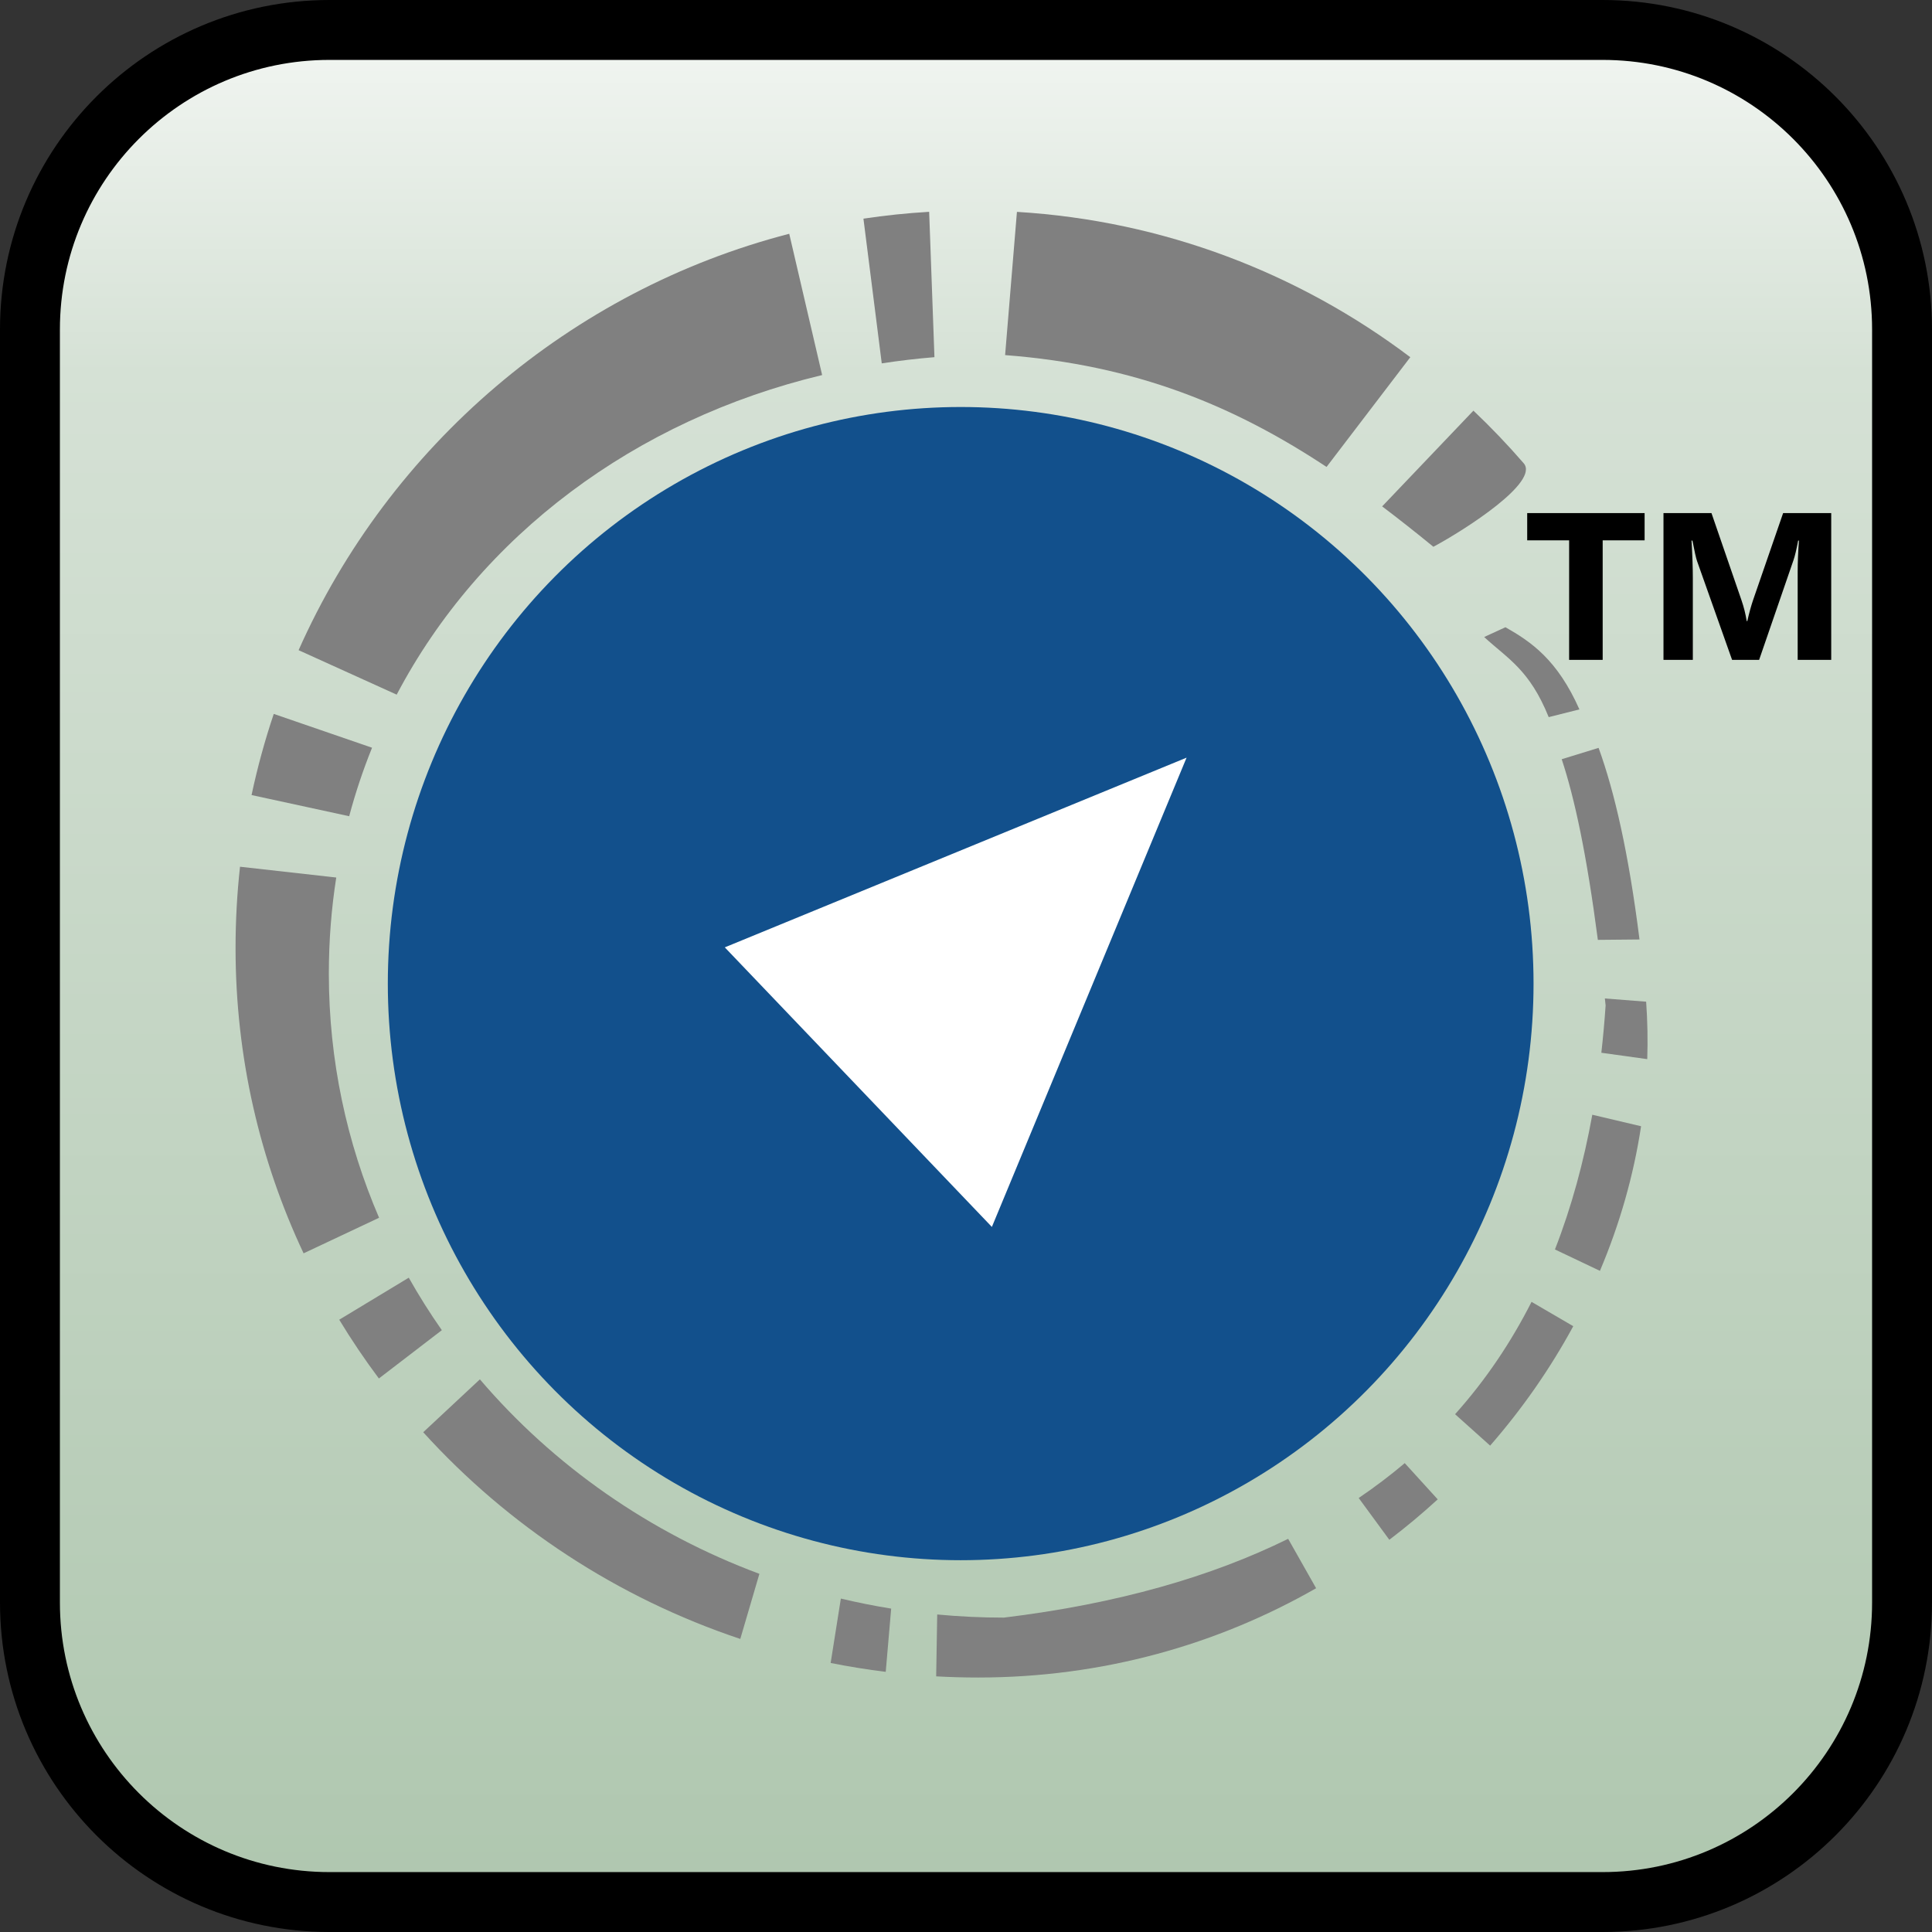 <svg enable-background="new 0 0 258.00 258.00" height="258" viewBox="0 0 258 258" width="258" xmlns="http://www.w3.org/2000/svg" xmlns:xlink="http://www.w3.org/1999/xlink"><rect x="0" y="0" width="258" height="258" fill="#333333" stroke="none"/><linearGradient id="a" gradientTransform="matrix(0 -1 1 0 -.581 1.581)" gradientUnits="objectBoundingBox" x1=".5" x2="1.662" y1="1.081" y2="1.081"><stop offset="0" stop-color="#abc4ab"/><stop offset=".772" stop-color="#d5e1d5"/><stop offset="1" stop-color="#fff"/></linearGradient><path d="m44 4h170c22.091 0 40 17.908 40 40v170c0 22.091-17.909 40-40 40h-170c-22.091 0-40-17.909-40-40v-170c0-22.091 17.909-40 40-40z" fill="url(#a)" stroke="#000" stroke-linecap="square" stroke-linejoin="bevel" stroke-width="8"/><g stroke-linejoin="round" stroke-width=".2"><path d="m134.223 47.421c17.486 1.337 30.578 6.774 42.925 14.934l11.184-14.655c-14.819-11.184-32.892-18.221-52.53-19.407z" fill="#808080"/><path d="m46.63 108.998c.837-3.137 1.859-6.189 3.055-9.147l-13.127-4.516c-1.188 3.528-2.18 7.144-2.965 10.837z" fill="#808080"/><path d="m119.008 214.814c-2.269-.367-4.51-.814-6.72-1.34l-1.362 8.599c2.423.484 4.876.881 7.355 1.187z" fill="#808080"/><path d="m101.41 210.171c-14.66-5.455-27.511-14.473-37.325-25.972l-7.569 7.062c11.363 12.524 25.939 22.125 42.342 27.604z" fill="#808080"/><path d="m59.003 177.634c-1.584-2.263-3.058-4.602-4.416-7.011l-9.286 5.612c1.639 2.705 3.407 5.323 5.295 7.848z" fill="#808080"/><path d="m212.636 148.863c-1.132 6.246-2.756 12.274-4.988 17.99l6.007 2.857c2.628-6.205 4.491-12.69 5.495-19.311z" fill="#808080"/><path d="m204.523 173.851c-2.727 5.376-6.094 10.407-10.211 15.004l4.681 4.195c4.302-4.93 8.03-10.287 11.101-15.949z" fill="#808080"/><path d="m187.59 195.387c-1.923 1.628-3.971 3.182-6.15 4.657l4.091 5.579c2.245-1.706 4.402-3.508 6.462-5.398z" fill="#808080"/><path d="m208.551 101.386c1.727 5.22 3.336 12.708 4.827 24.125l5.562-.053c-1.461-11.597-3.337-19.721-5.463-25.588z" fill="#808080"/><path d="m198.196 85.068c3.186 2.93 6.058 4.362 8.619 10.699l4.1-1.033c-2.932-6.621-6.434-9.023-9.88-10.974z" fill="#808080"/><path d="m219.827 133.766-5.514-.431c.034.308.068.619.102.932-.146 2.123-.335 4.231-.571 6.319l6.131.851c.082-2.549.034-5.109-.148-7.671z" fill="#808080"/><path d="m130.623 224.017c16.696 0 32.042-4.431 45.132-11.924l-3.734-6.598c-10.233 5.043-22.74 8.671-37.96 10.522-3.002 0-5.973-.141-8.905-.418l-.139 8.263c1.857.103 3.726.155 5.606.155z" fill="#808080"/><path d="m31.456 126.601c0 14.616 3.265 28.41 9.086 40.769l10.08-4.749c-4.319-10.034-6.708-21.036-6.708-32.604 0-4.392.338-8.676.989-12.832l-12.851-1.441c-.394 3.565-.596 7.187-.596 10.857z" fill="#808080"/><path d="m191.415 73.017c4.273-2.296 14.212-8.668 12.058-11.155-2.122-2.451-4.362-4.795-6.712-7.024l-12.188 12.786c2.273 1.716 4.545 3.516 6.842 5.393z" fill="#808080"/><path d="m115.304 29.2 2.446 19.325c2.316-.356 4.663-.633 7.036-.828l-.706-19.412c-2.96.174-5.888.481-8.776.915z" fill="#808080"/><path d="m39.874 86.825 13.099 5.938c11.186-21.256 31.831-36.694 56.816-42.678l-4.394-18.866c-29.242 7.563-53.4 28.334-65.52 55.605z" fill="#808080"/><ellipse cx="128.29" cy="131.351" fill="#12508c" rx="76.5" ry="77"/><path d="m96.789 126.511 61.667-25.333-26 62.666z" fill="#fff"/><path d="m219.622 72.16h-5.6v15.96h-4.48v-15.96h-5.6v-3.64h15.68z"/><path d="m244.542 88.12h-4.48v-11.729c0-1.266.057-2.664.17-4.196h-.109c-.227 1.205-.433 2.071-.617 2.599l-4.593 13.326h-3.61l-4.677-13.191c-.128-.356-.334-1.267-.617-2.734h-.122c.117 1.934.175 3.63.175 5.088v10.837h-3.92v-19.6h6.409l4.003 11.62c.321.927.555 1.861.7 2.8h.083c.246-1.085.505-2.028.779-2.831l4.003-11.589h6.423z"/></g></svg>